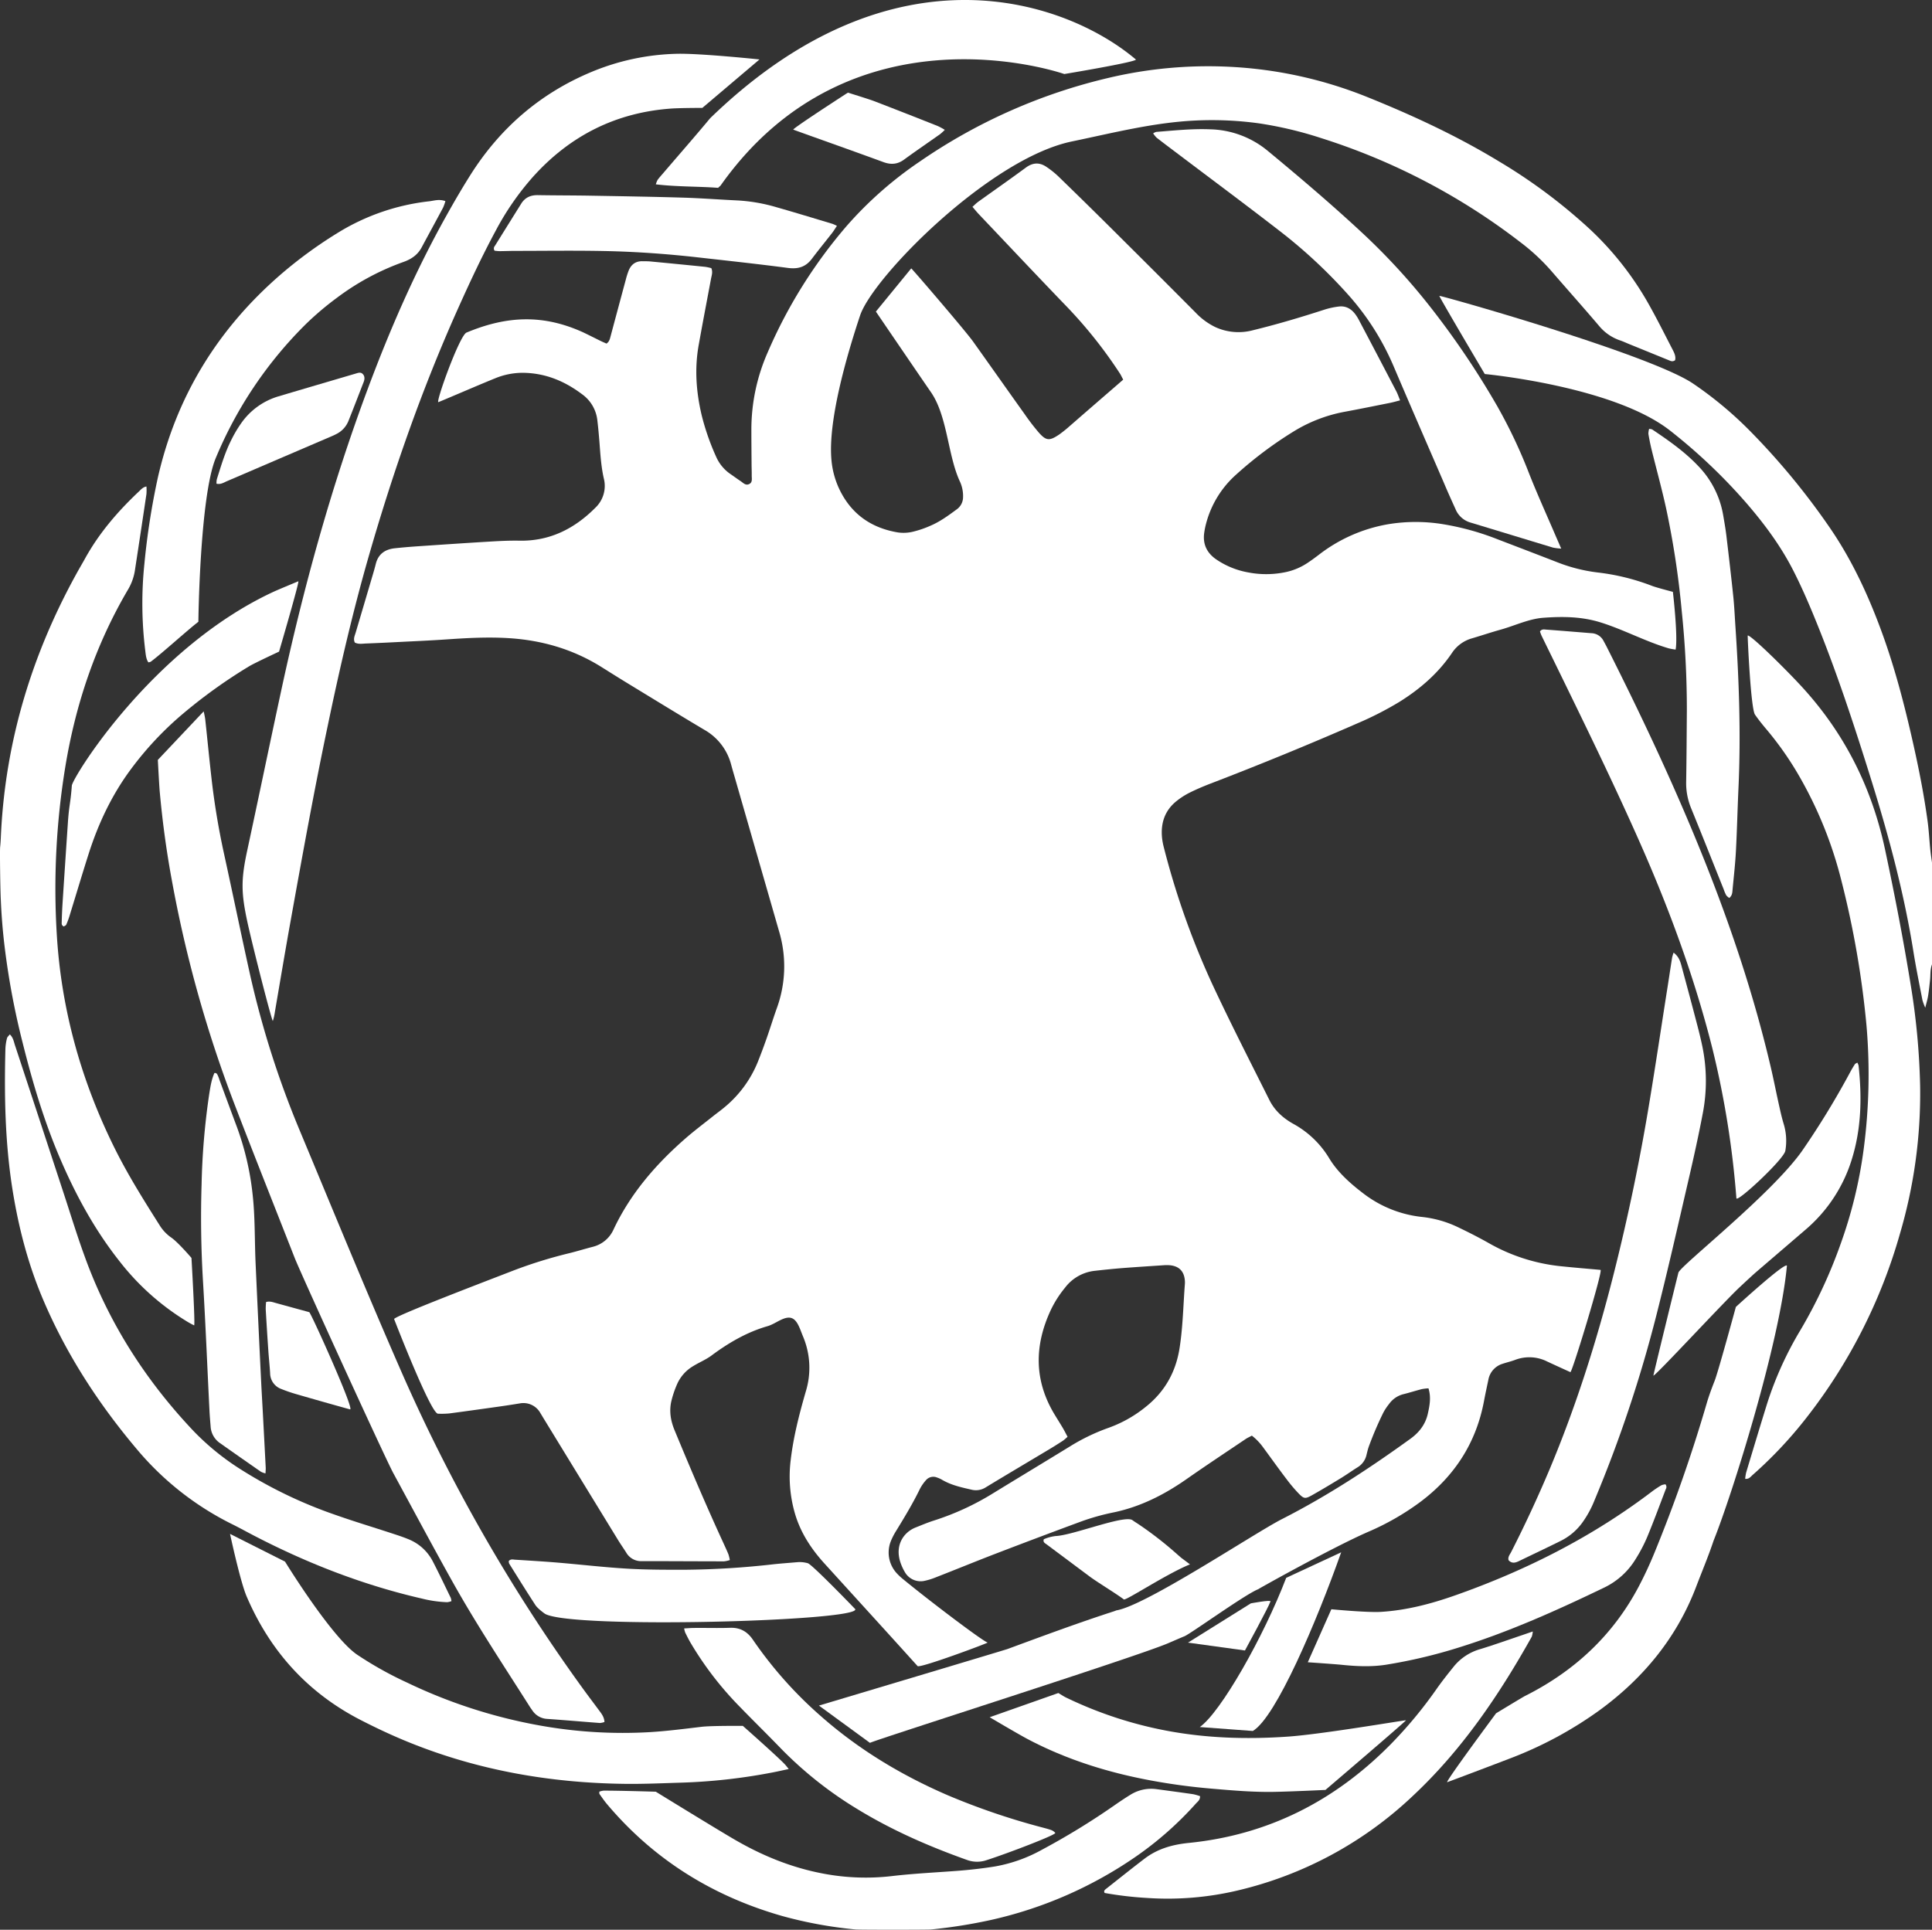 <svg id="Layer_1" data-name="Layer 1" xmlns="http://www.w3.org/2000/svg" viewBox="0 0 983.88 982.96"><rect x="0" y="0" width="983.88" height="982.96" fill="#333333" stroke="none"/><defs><style>.cls-1{fill:#fff;}</style></defs><title>white_LOGO</title><path class="cls-1" d="M11.07,446.76c.3-2.7.36-5.43.51-8.14,2.5-46.49,15.71-89.86,38.06-130.56,1.53-2.81,3.17-5.56,4.72-8.36,7.19-13,16.79-24.11,27.57-34.24,1-1,2-2.08,3.65-2.36a26.73,26.73,0,0,1,0,3.81q-2.85,19.21-5.8,38.42a27.37,27.37,0,0,1-3.38,9.92C59.77,343.42,49.52,373.84,44.24,406a384.12,384.12,0,0,0-4.3,85.61c2.3,37.82,12.27,73.66,29,107.65,6.87,14,15.09,27.1,23.39,40.21a21.09,21.09,0,0,0,5.9,6.22c3.47,2.39,10.28,10.36,10.28,10.36s2,34.65,1.34,34.34a41.69,41.69,0,0,1-4.19-2.32,127.07,127.07,0,0,1-33.76-30.28C59.23,641.77,49.55,624,41.53,605.23c-8.13-19-14-38.78-19-58.79a389,389,0,0,1-9.41-50.9c-.84-7.3-1.4-14.65-1.71-22C11.13,468.41,10.87,448.59,11.07,446.76Z" transform="translate(-11 -15.29)"/><path class="cls-1" d="M994.88,506.52c-1,2.6-.71,5.34-1,8s-.56,5.4-1,8.07c-.27,1.71-.79,3.38-1.43,6a28.43,28.43,0,0,1-1.43-3.82c-1.57-8.16-3.25-16.3-4.56-24.5-4.72-29.59-12.39-58.42-21.29-87s-18.28-57.23-29.77-85c-3.11-7.52-6.41-15-10.1-22.25-6.33-12.46-14.6-23.64-23.71-34.21a281.44,281.44,0,0,0-38.86-37c-28.79-22.85-94.6-29-94.6-29S744,166.74,744,166c.82-.24,106.79,29.63,129.13,44.62a193,193,0,0,1,29.75,24.89,361.4,361.4,0,0,1,39.33,47.68c11.39,16.38,19.79,34.29,26.68,52.95,6.44,17.41,11.22,35.31,15.38,53.39,3.34,14.48,6.3,29,8.33,43.78.68,4.89.91,9.85,1.41,14.78.22,2.2.57,4.39.87,6.59Z" transform="translate(-11 -15.29)"/><path class="cls-1" d="M446.74,998.11a215.67,215.67,0,0,1-37.2-6.8C374,981.21,343.89,962.53,320,934.12c-1.33-1.59-2.5-3.32-3.7-5-.15-.21-.06-.61-.11-1.19a9.18,9.18,0,0,1,2.14-.53c7-.06,26.64.54,26.64.54s31.44,19.36,40.45,24.57c14.07,8.15,28.94,14.19,45,17.18a115.52,115.52,0,0,0,34.86,1.22c11-1.29,22-1.81,33-2.64,6.52-.5,13.05-1.23,19.51-2.27a76.46,76.46,0,0,0,23.82-8.5,371,371,0,0,0,37.17-22.8c2.62-1.82,5.28-3.61,8-5.27a19.94,19.94,0,0,1,13.34-2.77c6.18.83,12.36,1.66,18.52,2.55a26.93,26.93,0,0,1,3.49,1c.08,2-1.25,2.8-2.17,3.83a173.3,173.3,0,0,1-31.27,27.47,210.44,210.44,0,0,1-73,31.75A264.52,264.52,0,0,1,485,998.13C483.57,998.28,448.77,998.32,446.74,998.11Z" transform="translate(-11 -15.29)"/><path class="cls-1" d="M589.5,45.65C588.75,47.06,553,53,553,53S445,15,378,109.75c-.32.34-.69.64-1.31,1.22-10.25-.77-20.8-.49-31.71-1.78a11.32,11.32,0,0,1,.92-2.29c.85-1.16,1.83-2.22,2.76-3.31,8-9.36,16.12-18.61,24-28.09C467-16,555.12,16.4,589.5,45.65Z" transform="translate(-11 -15.29)"/><path class="cls-1" d="M857.06,771.85a51.49,51.49,0,0,0-4.78,3.18c-30.46,23.16-64.15,40.17-100.12,52.86-12.25,4.32-24.73,7.62-37.79,8.44-7,.45-25.37-1.33-25.37-1.33l-12,27s14.57,1,17.44,1.32c7.5.76,15,1.1,22.5-.08a261.26,261.26,0,0,0,36.82-8.71c25.73-8,50.21-19,74.4-30.67a37.88,37.88,0,0,0,15.77-14.38,78.9,78.9,0,0,0,6-11.47c3.31-8,6.28-16.08,9.36-24.15a2.13,2.13,0,0,0-.14-2.49A6.71,6.71,0,0,0,857.06,771.85Z" transform="translate(-11 -15.29)"/><path class="cls-1" d="M617,812.14l-4.48-3.36-2.36-2.06a182.54,182.54,0,0,0-19.48-15.11c-1-.66-2-1.27-3-2-4.1-2.83-30.37,7.77-39.11,8.1a21.33,21.33,0,0,0-6,1.63c-.54,1.48.55,2,1.35,2.56l21.59,16.12C569.41,821,579.39,827,583.32,830,584.35,830.73,605,817,617,812.14Z" transform="translate(-11 -15.29)"/><path class="cls-1" d="M862.93,316.77s-8.28-2.16-10.5-3a113,113,0,0,0-27.86-6.88,83.17,83.17,0,0,1-20-5c-10.27-4-20.58-7.93-30.87-11.88a135,135,0,0,0-27.67-7.68,86.31,86.31,0,0,0-28.19,0,79.73,79.73,0,0,0-35.19,15.53c-1.91,1.45-3.84,2.88-5.84,4.2a32,32,0,0,1-11.92,4.82,48.12,48.12,0,0,1-18.14,0,41.81,41.81,0,0,1-16.71-6.88c-4.6-3.33-6.56-7.69-5.79-13.3.14-.95.29-1.89.5-2.83a50.54,50.54,0,0,1,15.79-26.86,199.38,199.38,0,0,1,29.12-21.87A75.75,75.75,0,0,1,696,225c7.69-1.42,15.37-3,23-4.52,1.55-.31,3.08-.77,5-1.25-.7-1.7-1.18-3.2-1.9-4.58q-9.42-18.08-18.94-36.11a23.17,23.17,0,0,0-2-3.23c-2.06-2.74-4.81-4.3-8.28-3.89a39.52,39.52,0,0,0-7.46,1.61c-12,3.89-24.11,7.49-36.38,10.48a28.3,28.3,0,0,1-19.2-1.64,34.56,34.56,0,0,1-10-7.38q-18.44-18.56-37-37Q566.54,121.21,550,105.17a45.27,45.27,0,0,0-6-4.81c-3.55-2.46-7-2.34-10.6.32-8,5.9-16.12,11.56-24.17,17.34-1,.72-1.89,1.62-3,2.63,1.18,1.38,2.16,2.6,3.23,3.73,15,15.79,29.88,31.64,45,47.31a232,232,0,0,1,26.81,33.78c.59.89,1,1.89,1.73,3.19l-3.34,2.92Q567,222.52,554.46,233.45c-1.07.92-2.88,2.33-4,3.13-5,3.38-6.69,3.35-10.57-1.1a114.89,114.89,0,0,1-7-9.12c-8.83-12.37-17.57-24.8-26.4-37.17-3.81-5.35-30.6-36.57-31.44-37.19l-18,22s22.76,33.44,28,41c8.41,12.13,8.53,31.75,14.61,45.19a17.61,17.61,0,0,1,1.78,8.35,7.65,7.65,0,0,1-3.16,6.16c-4.25,3.13-8.51,6.28-13.4,8.36a52.38,52.38,0,0,1-9,3.08,20.35,20.35,0,0,1-7.61.36c-11.57-1.94-21-7.39-27.37-17.55A43.42,43.42,0,0,1,434.46,250c-2-19.75,7.54-53,14.54-74,6.53-19.58,66-80,107.92-88.67,20.91-4.33,41.4-9.62,62.74-10.64a175.42,175.42,0,0,1,32.55,1.44,195.18,195.18,0,0,1,31.68,7.53,327.92,327.92,0,0,1,101.48,53.09,104.54,104.54,0,0,1,15.77,14.7c8.05,9.32,16.26,18.5,24.23,27.89a23.66,23.66,0,0,0,10.49,7.28c1.51.5,3,1.19,4.44,1.79l20.43,8.32c1,.41,2,1,3.32.05.51-2.05-.5-3.9-1.43-5.71-3.89-7.53-7.67-15.12-11.82-22.51a158.84,158.84,0,0,0-29.68-38.08,276.82,276.82,0,0,0-46.8-35c-21.39-13-44-23.48-67.14-32.8a215.61,215.61,0,0,0-70.4-15.39A220.25,220.25,0,0,0,575.36,55a283,283,0,0,0-95.89,42.53,193.47,193.47,0,0,0-37.34,32.91,250,250,0,0,0-40.24,64.48,97.43,97.43,0,0,0-8.25,39.17c0,5.76.06,11.51.1,17.27,0,2.08.11,4.16.08,6.24,0,1.55.48,3.44-1.34,4.28s-3-.64-4.29-1.5c-1.74-1.14-3.4-2.39-5.12-3.56a20.85,20.85,0,0,1-7.4-8.93,123.42,123.42,0,0,1-7.32-21c-2.85-12-3.71-24-1.48-36.17,2-11.17,4.14-22.32,6.23-33.48.32-1.71,1-3.39.13-5.37a26.64,26.64,0,0,0-3.09-.66q-13.84-1.4-27.69-2.72c-1.43-.14-2.88-.12-4.32-.14-3.47-.06-5.74,1.7-7,4.82a39.75,39.75,0,0,0-1.44,4.57q-3.87,14.34-7.71,28.71c-.37,1.37-.6,2.8-2.11,3.86-.91-.41-1.92-.83-2.91-1.31-3-1.47-6-3-9-4.43-20.48-9.31-38.95-8.4-59.4.13-3.6,1.51-16,36.16-14.27,35.42,9-3.72,19.89-8.49,28.87-12.13a36.78,36.78,0,0,1,14.41-2.8c11.25.18,21,4.23,29.88,10.93a18.82,18.82,0,0,1,7.75,13.25c.44,3.65.77,7.32,1.06,11,.48,6.22.84,12.46,2.22,18.57a15.33,15.33,0,0,1-4.31,15c-10.63,10.67-23.2,17.06-38.72,16.76-4.78-.09-9.55.14-14.32.42-12.55.74-25.09,1.6-37.63,2.45q-5.75.39-11.48,1c-4.91.54-8.38,2.91-9.64,7.95-.54,2.17-1.17,4.32-1.81,6.46q-4.2,14.26-8.43,28.52c-.49,1.65-1.35,3.29-.43,5.1,1.82.94,3.76.56,5.65.48q8.64-.34,17.26-.8c7.83-.39,15.67-.73,23.48-1.27,10.86-.75,21.71-1.35,32.6-.62,16.75,1.13,32.36,5.74,46.63,14.68,5,3.14,10,6.28,15.08,9.36,12.42,7.57,24.83,15.19,37.33,22.63a28.64,28.64,0,0,1,13.62,17.79c.46,1.7.95,3.39,1.44,5.08q11.46,39.86,22.94,79.73a62.23,62.23,0,0,1-1.12,39.13c-1.83,5.11-3.42,10.31-5.22,15.44-1.43,4.07-2.93,8.12-4.54,12.12a58.4,58.4,0,0,1-17.28,23.26c-1.72,1.43-3.55,2.74-5.3,4.13-4.75,3.79-9.62,7.44-14.2,11.43-15.08,13.17-28,28.07-36.62,46.36a15.69,15.69,0,0,1-10.69,8.88c-3.86,1-7.68,2.18-11.56,3.15a235,235,0,0,0-27.92,8.59c-20.43,7.89-60.49,23.23-61.6,25,.45,1.16,18.64,48.11,22.33,48.24a43,43,0,0,0,5.79-.13c8.55-1.13,17.1-2.33,25.65-3.54q5.24-.74,10.46-1.61A9.87,9.87,0,0,1,286,734.74c.48.83,1,1.65,1.48,2.47q19.27,31.51,38.56,63c1.25,2,2.66,4,3.91,6a8.73,8.73,0,0,0,8.05,4.28c13.91,0,27.83.1,41.75.11a14.42,14.42,0,0,0,2.91-.65,19.84,19.84,0,0,0-.73-3c-.92-2.22-1.94-4.39-2.94-6.57-8.55-18.59-16.54-37.43-24.37-56.34-2-4.75-2.86-9.54-1.85-14.52a50.74,50.74,0,0,1,3-9.07,20,20,0,0,1,8.12-9.23c3.1-1.94,6.57-3.32,9.46-5.47,8.65-6.45,18.06-11.93,28.42-14.91,2.68-.77,5-2.43,7.53-3.53,3.94-1.71,6.28-.91,8.26,3,.94,1.84,1.58,3.84,2.39,5.75a41.08,41.08,0,0,1,1.37,28.14c-3.32,11.52-6.31,23.13-7.69,35.1a67.67,67.67,0,0,0,2.1,26.6c2.83,9.92,8.3,18.28,15.16,25.83q15,16.5,30,33,8.71,9.59,17.39,19.22c1.13,1.25,36.4-11.91,35.68-12-2.07-.36-29.77-21.3-43.34-32.5a29.5,29.5,0,0,1-3-2.84,15.6,15.6,0,0,1-3-16.18,33.28,33.28,0,0,1,2.6-5.12c4.34-7.09,8.66-14.19,12.29-21.69a21.21,21.21,0,0,1,3-4.31,4.91,4.91,0,0,1,5.67-1.41,13.17,13.17,0,0,1,2.62,1.19c4.63,2.71,9.79,3.83,14.92,5a9.27,9.27,0,0,0,7.32-1.21c10.66-6.48,21.4-12.82,32.09-19.23,2.47-1.48,4.9-3,7.32-4.59a24.67,24.67,0,0,0,2.21-1.92c-.93-1.73-1.63-3.15-2.44-4.51-1.3-2.2-2.67-4.36-4-6.55-10.68-17.47-10.57-35.38-2.06-53.58a55,55,0,0,1,7.22-11.3,21.9,21.9,0,0,1,15-8.57c4.61-.52,9.22-1,13.84-1.38,7.17-.56,14.35-1,21.53-1.49a19.77,19.77,0,0,1,2.88,0c4.86.42,7.49,3.15,7.78,8.06a9.89,9.89,0,0,1,0,1.44c-.82,10.67-1,21.4-2.6,32C610,713.8,604.38,724,594.53,731.86a64.63,64.63,0,0,1-19.14,10.78,101.67,101.67,0,0,0-19.8,9.6c-12.82,7.85-25.68,15.62-38.5,23.47a135.37,135.37,0,0,1-30.37,14.07c-3.19,1-6.29,2.33-9.41,3.56-6.08,2.39-10.71,9-7.76,17.81a26.66,26.66,0,0,0,2.38,5.14,9.25,9.25,0,0,0,9.61,4.3,34.37,34.37,0,0,0,6.24-1.93c10.27-4,20.47-8.2,30.76-12.15q21.48-8.25,43.06-16.22a115.71,115.71,0,0,1,16.6-4.64c13.51-2.84,25.56-8.92,36.83-16.78,10-7,20.09-13.67,30.17-20.47,1-.7,2.19-1.21,3.32-1.83a29,29,0,0,1,5.76,6c4.17,5.66,8.24,11.39,12.54,17a74.9,74.9,0,0,0,5.5,6.43c2.81,2.92,3.47,2.83,7.25.68,4.87-2.76,9.67-5.64,14.44-8.56,2.86-1.75,5.59-3.72,8.44-5.49a9.88,9.88,0,0,0,4.47-6.35c.35-1.41.68-2.84,1.17-4.21a176.36,176.36,0,0,1,7.4-17.28,28.93,28.93,0,0,1,2.92-4.37,12.75,12.75,0,0,1,7.41-5c3.1-.77,6.14-1.75,9.24-2.55a24.86,24.86,0,0,1,3.39-.4c1.43,4.55.61,8.78-.34,13-1.22,5.39-4.39,9.47-8.84,12.69-20.89,15.1-42.4,29.2-65.41,40.91-14.1,7.18-69.4,44.13-84.4,46.52a12.22,12.22,0,0,1-1.22.47c-18.24,5.9-36.2,12.58-54.19,19.21-1.58.58-96,28.8-96,28.8l26,19c.92-1,135.39-43.72,151.85-50.77,2.79-1.2,5.57-2.42,8.37-3.58,3.19-1.33,31-21.42,37.46-23.91-.11-.09,37.88-21.32,55.93-29.2a131.4,131.4,0,0,0,26.59-15.23c17.36-13,28.48-30,32.49-51.47.68-3.61,1.46-7.2,2.22-10.8a10.42,10.42,0,0,1,7.31-8.16c2.11-.71,4.31-1.2,6.4-2a20.28,20.28,0,0,1,16.29.88q5.87,2.73,11.77,5.39c.83.38,16.76-51.95,15.34-52.08-6.68-.61-13.38-1.15-20.06-1.85a93.18,93.18,0,0,1-36.73-11.73c-5.14-2.92-10.43-5.59-15.76-8.15a56.06,56.06,0,0,0-18.4-5.24,59.29,59.29,0,0,1-29.87-12c-6.55-5-12.88-10.61-17.18-17.6A48.53,48.53,0,0,0,670.08,588c-5.67-3.07-10-7.1-12.66-12.43-9-18-18.2-36-26.8-54.17a404.34,404.34,0,0,1-27-74.74,33.38,33.38,0,0,1-.81-4.31c-.84-7.68,1.32-14.27,7.48-19.12a37.29,37.29,0,0,1,6.44-4.13c3.43-1.71,7-3.23,10.54-4.6q37.83-14.51,75-30.76a168.76,168.76,0,0,0,21.34-10.91c10.57-6.58,19.83-14.59,26.85-25a18.11,18.11,0,0,1,10.27-7.42c4.91-1.45,9.76-3.09,14.68-4.45,7.1-2,14.3-5.5,21.66-6,9.67-.7,19.14-.61,28.44,2.19,11.78,3.55,23.6,10,35.41,13.42a29.86,29.86,0,0,0,3.4.6C865.58,339.35,862.93,316.77,862.93,316.77Z" transform="translate(-11 -15.29)"/><path class="cls-1" d="M515,890s14.75,8.73,19.41,11.18c19.68,10.37,40.66,16.94,62.47,21a315.27,315.27,0,0,0,31.36,4.22c10.37.89,20.73,1.79,31.14,1.63,8.42-.12,26.62-1,26.62-1s40.6-34.66,41-35.47c-.8-.09-42.59,7.1-60.16,8.32-19.68,1.36-39.31.9-58.83-2.49a205,205,0,0,1-54.12-17.42c-1.27-.61-2.43-1.42-3.92-2.3Z" transform="translate(-11 -15.29)"/><path class="cls-1" d="M189.24,733.19q-13.86-3.84-27.67-7.85a76.18,76.18,0,0,1-7.23-2.5,8.61,8.61,0,0,1-5.78-8.07c-.22-3.83-.65-7.65-.91-11.48q-.72-10.53-1.33-21.07a35.09,35.09,0,0,1,.19-3.72c1.86-.52,3.36.06,4.89.49l17.1,4.69C169.26,683.88,191.89,733.92,189.24,733.19Z" transform="translate(-11 -15.29)"/><path class="cls-1" d="M211.32,765.72c10.07,18.54,20,37.18,30.3,55.59,12.12,21.64,25.83,42.3,39.11,63.23.42.68.91,1.32,1.37,2a9.65,9.65,0,0,0,7.62,4.32c8.93.62,17.85,1.41,26.78,2.08a8.79,8.79,0,0,0,2.32-.51c-.12-2.48-1.4-4.11-2.62-5.75-2.76-3.73-5.57-7.42-8.29-11.17A870.62,870.62,0,0,1,214.57,712.1c-17.6-40.28-34.25-81-51.17-121.54A474.26,474.26,0,0,1,138,510.19c-4.42-20-8.53-40-12.91-60a379.53,379.53,0,0,1-6.42-38.78c-1.12-9.85-2.07-19.71-3.14-29.57-.15-1.42-.81-4.19-.81-4.19L91.38,402.36s.69,13.36,1,16.54c1.37,15,3.37,29.87,6.11,44.66A637.75,637.75,0,0,0,129.8,576.12c10.25,26.71,20.83,53.29,31.28,79.93C164.29,664.23,207.12,758,211.32,765.72Z" transform="translate(-11 -15.29)"/><path class="cls-1" d="M137,485c-3.18-14.73-3.33-21.49-.15-36.24,5.79-26.88,11.36-53.8,17.14-80.67,11.27-52.42,25.42-104,44.14-154.3,11.34-30.45,24.28-60.18,40.16-88.57,3.9-7,7.92-13.9,12.18-20.66,15-23.81,35.33-41.51,61.35-52.46a120.15,120.15,0,0,1,43.81-9.41c11.91-.3,42.15,2.88,42.15,2.88L368.67,70.25s-10.23,0-15.33.3c-28.35,1.9-51.9,13.68-70.87,34.76a139.26,139.26,0,0,0-19.06,27.55c-7,13-13.2,26.28-19.22,39.71C226,213.2,211.33,255.11,199,297.86c-8.24,28.58-14.94,57.54-21,86.64-7,33.17-13,66.51-19,99.86-2.78,15.42-5.35,30.87-8,46.3a27.76,27.76,0,0,1-1.05,4.67C149.61,536.06,140,498.74,137,485Z" transform="translate(-11 -15.29)"/><path class="cls-1" d="M899.74,768.57a21.73,21.73,0,0,1,.5-3.21c3.59-11.93,7.17-23.87,10.88-35.77a177.37,177.37,0,0,1,16.89-37,250.6,250.6,0,0,0,20.4-43.85,231.3,231.3,0,0,0,11.65-47.9,290.77,290.77,0,0,0,1.46-63.18A475.42,475.42,0,0,0,948.77,464a207.29,207.29,0,0,0-22.14-54.46,164.75,164.75,0,0,0-16-22.68c-2.07-2.44-4.08-4.94-5.9-7.57-2.15-3.12-3.78-39.32-3.7-40.27,1.39-.56,19.74,17.49,28.06,26.63,21.52,23.62,35.22,51.16,41.88,82.36,4.9,23,9.35,46,13.11,69.24a363,363,0,0,1,4.75,51.07,252.62,252.62,0,0,1-10.24,75.28,272.8,272.8,0,0,1-47.7,93.91,215.24,215.24,0,0,1-27.26,29C902.57,767.39,901.78,768.81,899.74,768.57Z" transform="translate(-11 -15.29)"/><path class="cls-1" d="M16,542.18c1.66,1.56,2,3.52,2.55,5.31q12.54,38,25,76C47,634,50.22,644.56,54,654.93c12.12,33.76,31,63.35,55.62,89.35a128.76,128.76,0,0,0,24.17,19.6,229.34,229.34,0,0,0,47.87,23c9.64,3.41,19.44,6.35,29.15,9.54,2.73.89,5.47,1.79,8.12,2.88a23.94,23.94,0,0,1,12.51,11.39c3.16,6.1,6.1,12.32,9.11,18.5a8.69,8.69,0,0,1,.36,1.67,8.37,8.37,0,0,1-2.19.55,61.46,61.46,0,0,1-12.79-1.83c-29.61-6.8-57.69-17.69-84.65-31.6-4-2.05-7.88-4.23-11.89-6.22a150.3,150.3,0,0,1-48.7-38.28C60.87,730,44.29,704.38,32.42,676c-7.3-17.49-12-35.72-15-54.42-3.85-24-4.29-48.07-3.66-72.24a26.18,26.18,0,0,1,.8-5.19C14.76,543.43,15.45,542.88,16,542.18Z" transform="translate(-11 -15.29)"/><path class="cls-1" d="M806.05,294.73a28.2,28.2,0,0,1-4.15-.5c-14.07-4.25-28.12-8.56-42.19-12.81a11.75,11.75,0,0,1-7.52-6.89c-2.05-4.51-4.08-9-6-13.58-8.57-19.81-17.19-39.59-25.64-59.45a132.35,132.35,0,0,0-22.8-35.87,259.33,259.33,0,0,0-35.82-33.27c-16.8-13-33.89-25.7-50.86-38.53-3.7-2.8-7.42-5.57-11.07-8.42a12.9,12.9,0,0,1-1.75-2.19,6,6,0,0,1,1.54-.74c9.24-.71,18.47-1.72,27.77-1.31a47.68,47.68,0,0,1,29.09,11C673,105.7,689.22,119.48,704.82,134a329.17,329.17,0,0,1,34.39,37.41,425.38,425.38,0,0,1,34.32,50.86,257.62,257.62,0,0,1,16.17,34.22c4.23,10.7,9,21.18,13.53,31.76Z" transform="translate(-11 -15.29)"/><path class="cls-1" d="M412.67,916.39c-3.28.69-5.75,1.27-8.25,1.74a291.32,291.32,0,0,1-45.71,5.17c-10.07.3-20.15.78-30.22.63-37.43-.53-73.78-6.87-108.63-20.91-8.6-3.46-17-7.39-25.25-11.63-27-13.9-46.06-35.08-58-62.89-3.33-7.81-8.46-31.88-8.46-31.88l28,14.12s23.54,38.37,36.69,47.38a184.17,184.17,0,0,0,25.52,14.26A263.36,263.36,0,0,0,284.73,894a238.71,238.71,0,0,0,57.8,3.56c8.64-.56,17.19-1.66,25.76-2.68,4.88-.59,21-.47,21-.47s17.33,15.31,21.31,19.49C411.17,914.48,411.62,915.11,412.67,916.39Z" transform="translate(-11 -15.29)"/><path class="cls-1" d="M895.27,625.64a469.33,469.33,0,0,0-12.21-76.21c-9-35.75-21.63-70.22-36.48-103.91-13.87-31.44-29-62.3-44.06-93.18Q799.25,345.67,796,339a19.62,19.62,0,0,1-.76-2.07c.94-1.33,2.15-1,3.18-.93,7.65.56,15.3,1.2,22.95,1.82a7.2,7.2,0,0,1,6.21,3.87c.53,1,1.1,2,1.6,3,18.43,36.55,35.85,73.55,50.91,111.63,13.17,33.34,24.4,67.29,32.6,102.21,1.5,6.37,2.75,12.81,4.17,19.2.73,3.28,1.44,6.56,2.4,9.77a29.48,29.48,0,0,1,.92,14C919.39,605.87,895.45,628.15,895.27,625.64Z" transform="translate(-11 -15.29)"/><path class="cls-1" d="M863.29,500.54c2.52,1.88,3.34,4.23,4,6.67,2.28,8.49,4.58,17,6.8,25.46,1.38,5.26,2.79,10.51,3.88,15.82a87.24,87.24,0,0,1,.19,33.85c-2.11,11.14-4.56,22.22-7.12,33.27-5.33,23-10.55,46.09-16.36,69A672.5,672.5,0,0,1,823,779.53a53,53,0,0,1-6.18,11.33,30.15,30.15,0,0,1-10.86,9.24c-7,3.48-14.09,6.82-21.13,10.23-2,1-3.88,1.59-5.6-.34-.41-1.69.67-2.83,1.3-4.06q10.56-20.73,19.59-42.16c13.5-32.18,24-65.36,32.56-99.16q11.11-43.93,18.43-88.66c3-18.13,5.72-36.3,8.56-54.45,1-6.16,1.89-12.32,2.87-18.48A21.57,21.57,0,0,1,863.29,500.54Z" transform="translate(-11 -15.29)"/><path class="cls-1" d="M772.88,888s13.53-8.22,14.79-8.85c25.47-12.79,44.82-31.17,57.67-55.36,3.09-5.82,5.85-11.81,8.33-17.87a768,768,0,0,0,26.48-75.81c1.12-3.84,2.53-7.63,4-11.36C885.87,714.56,895,681,895,681s25-22.91,26-21c-3.67,39.67-28.12,117.19-37.36,140.09-2.62,7.89-5.89,15.6-8.85,23.4-9.7,25.52-26.42,46.27-49.16,62.91a198.16,198.16,0,0,1-46.4,24.88c-7,2.69-24.14,9.2-31.2,11.8C746.41,923.68,772.88,888,772.88,888Z" transform="translate(-11 -15.29)"/><path class="cls-1" d="M120.84,248.7a208.45,208.45,0,0,1,46-68.4A152.75,152.75,0,0,1,182.55,167a127.59,127.59,0,0,1,34.07-18.33c3.94-1.43,7.08-3.58,9.09-7.33,3.62-6.76,7.31-13.49,10.92-20.26a24.82,24.82,0,0,0,1.19-3.35c-3.22-1.14-5.73-.21-8.22.09a112.23,112.23,0,0,0-45.91,15.65,224,224,0,0,0-29.46,21.4c-32.26,27.85-53.51,62.34-62.91,104a372.41,372.41,0,0,0-6.78,43.56A196,196,0,0,0,85,346.92c.25,2,.4,4.06,1.56,5.76a4.83,4.83,0,0,0,1.17-.3c5.78-4.29,18.6-16,24.3-20.38C112,332,112.77,268.19,120.84,248.7Z" transform="translate(-11 -15.29)"/><path class="cls-1" d="M791.58,846.32a11.73,11.73,0,0,1-.51,2.64c-16.72,29.87-35.75,58-61,81.51a194.07,194.07,0,0,1-89,47.83,154.83,154.83,0,0,1-45.72,3.77,181.53,181.53,0,0,1-21.81-2.55c-.58-1.06.08-1.58.7-2.07,6.53-5.15,13-10.34,19.63-15.4s14.2-7.17,22.29-8c40.37-4,74.28-21.23,102.66-49.86a221.36,221.36,0,0,0,23.89-28.76c2.76-3.92,5.76-7.68,8.76-11.41A26.77,26.77,0,0,1,765,855.26c7.17-2.21,14.25-4.74,21.36-7.14C787.82,847.62,789.3,847.11,791.58,846.32Z" transform="translate(-11 -15.29)"/><path class="cls-1" d="M850.83,233.74a5.93,5.93,0,0,1,1.53.28c8.37,5.62,16.64,11.39,23.59,18.77a47.32,47.32,0,0,1,12.58,24.88c.59,3.47,1.21,6.93,1.63,10.42,1.23,10.31,2.44,20.63,3.52,31,.53,5.09.75,10.2,1.09,15.31,1.85,27.45,2.82,54.93,1.55,82.44-.49,10.7-.73,21.41-1.3,32.11-.35,6.54-1.1,13.06-1.71,19.58-.13,1.42-.14,2.92-1.67,4.15a6.29,6.29,0,0,1-1.53-1.33,20.54,20.54,0,0,1-1.32-3.08c-5.53-13.79-11-27.62-16.61-41.37a33.43,33.43,0,0,1-2.49-13.54c.2-12.15.26-24.3.35-36.45a487.88,487.88,0,0,0-2.6-50.27,443.57,443.57,0,0,0-8-52.58c-2.19-10-4.92-19.84-7.36-29.77-.64-2.63-1.17-5.3-1.63-8A9.42,9.42,0,0,1,850.83,233.74Z" transform="translate(-11 -15.29)"/><path class="cls-1" d="M548.39,948.91a5.13,5.13,0,0,0-1.88-1.37c-1.5-.56-3.06-.94-4.6-1.36a355.48,355.48,0,0,1-48-16.32c-23.8-10.26-45.75-23.47-65.2-40.68a207.39,207.39,0,0,1-34.29-38.65c-2.87-4.21-6.51-6.26-11.67-6.08-6.07.21-12.15,0-18.22.07-1.56,0-3.11.15-5.13.25a13.28,13.28,0,0,0,.55,2.11c.85,1.71,1.7,3.44,2.66,5.09a169.35,169.35,0,0,0,25.06,32.63c6.89,7.12,14,14.06,20.87,21.18a196.49,196.49,0,0,0,38.95,30.93c17.65,10.82,36.5,19.06,56,26a14.83,14.83,0,0,0,9.84.12C523.91,959.45,549.21,949.78,548.39,948.91Z" transform="translate(-11 -15.29)"/><path class="cls-1" d="M146.2,765.81a10.56,10.56,0,0,1-2.36-.87Q133.4,757.7,123,750.35a11,11,0,0,1-4.74-8.5c-.22-2.71-.46-5.42-.59-8.13-1.11-22.2-2-44.41-3.34-66.59q-1.42-24.21-.67-48.43a364.59,364.59,0,0,1,3.85-45.84c.6-3.75,1.13-7.55,2.68-11,1.26-.15,1.46.74,1.78,1.37a18.71,18.71,0,0,1,.83,2.24c2.89,7.79,5.74,15.59,8.66,23.37a144.15,144.15,0,0,1,8.19,34.9c1.26,11.31,1,22.68,1.47,34q1.36,30.42,2.85,60.85c.26,5.43.59,10.85.88,16.28q.74,13.89,1.46,27.78C146.38,763.57,146.26,764.5,146.2,765.81Z" transform="translate(-11 -15.29)"/><path class="cls-1" d="M437.21,130.34c-1,1.47-1.63,2.56-2.4,3.55-3.44,4.42-7,8.75-10.36,13.22-3.13,4.16-7,5.34-12.18,4.66-15.21-2-30.47-3.64-45.72-5.36-15.74-1.78-31.54-2.91-47.36-3.24-15.35-.32-30.71-.09-46.06-.08-2.56,0-5.11.12-7.67.13-.92,0-1.84-.15-2.57-.21a1.92,1.92,0,0,1,.13-2.46q6.71-10.8,13.44-21.57c2-3.17,4.87-4.36,8.53-4.29,8.8.15,17.59.12,26.39.27,15.83.28,31.66.53,47.49,1,9.27.28,18.52,1,27.79,1.43a87.24,87.24,0,0,1,19.79,3.46c9.53,2.71,19,5.62,28.48,8.46A19.31,19.31,0,0,1,437.21,130.34Z" transform="translate(-11 -15.29)"/><path class="cls-1" d="M153.11,347.21s-12.9,6-15.35,7.54A263.71,263.71,0,0,0,102.81,380,167,167,0,0,0,78,406.65C68,420,61,434.86,56,450.66c-3.29,10.36-6.39,20.78-9.6,31.17a38.64,38.64,0,0,1-1.67,4.47c-.21.45-.9.67-1.25.91-1.24-.59-1.06-1.49-1.05-2.21.08-3,.2-6.08.39-9.11q1.35-20.83,2.76-41.66c.63-9.25,1.32-9.51,2-18.76.28-3.94,40.42-69.47,102-98.41,2.74-1.3,10.53-4.5,13.33-5.68C163.73,311,153.11,347.21,153.11,347.21Z" transform="translate(-11 -15.29)"/><path class="cls-1" d="M288.54,837.32s-3.62-2.5-4.91-4.48c-4.55-7-8.91-14-13.31-21.07a3.49,3.49,0,0,1-.23-1.3c.92-1.15,2.09-.79,3.13-.72,7.34.47,14.68.9,22,1.51,11.78,1,23.54,2.38,35.33,3.07,9.89.58,19.81.57,29.72.55a427.76,427.76,0,0,0,45-2.83c3.81-.4,7.64-.66,11.46-1a15.09,15.09,0,0,1,5.66.51c2.26.65,24.14,23.37,24.14,23.37C449.5,841.06,302,845.18,288.54,837.32Z" transform="translate(-11 -15.29)"/><path class="cls-1" d="M956.85,556.55a6.7,6.7,0,0,1,.64,1.56c1.76,16.2,1.42,32.24-3.52,47.94a76.6,76.6,0,0,1-23.81,35.87Q918,652.36,905.78,662.85c-2.9,2.51-5.68,5.16-8.49,7.77-8.11,7.49-43.2,45.55-44.29,45.38.12-1.13,11.22-46.38,12.73-52.43.87-3.46,47.2-39.7,63-62.06A421.38,421.38,0,0,0,953.44,561c.68-1.26,1.44-2.48,2.21-3.69C955.8,557.08,956.16,557,956.85,556.55Z" transform="translate(-11 -15.29)"/><path class="cls-1" d="M121.25,261.67a9.69,9.69,0,0,1,.17-2.24c2.11-6.69,4.08-13.45,7.23-19.75a64.5,64.5,0,0,1,5.07-8.66,35.37,35.37,0,0,1,19-13.81c13.14-3.91,26.31-7.76,39.46-11.64,1.23-.36,2.5-.87,3.57.25s1,2.58.47,4c-2.61,6.69-5.17,13.4-7.84,20.06a12.69,12.69,0,0,1-6.11,6.5c-.84.45-1.72.85-2.6,1.22Q153.1,249,126.48,260.43C124.94,261.09,123.43,262.19,121.25,261.67Z" transform="translate(-11 -15.29)"/><path class="cls-1" d="M442.8,62.48s10.92,3.38,13.29,4.3q16.31,6.28,32.54,12.74a33.65,33.65,0,0,1,3.51,1.91,27.33,27.33,0,0,1-2.37,2.18c-6.13,4.33-12.33,8.56-18.41,13-3.3,2.41-6.65,2.64-10.39,1.28C448.68,93.38,436.35,89,424,84.58c-3-1.08-6-2.15-9-3.25C414.15,81,442.8,62.48,442.8,62.48Z" transform="translate(-11 -15.29)"/><path class="cls-1" d="M-21,466" transform="translate(-11 -15.29)"/><path class="cls-1" d="M666,819l28-13c-12.45,35.18-33.23,84.16-45,91l-27-2C632.58,887.6,654.46,849.2,666,819Z" transform="translate(-11 -15.29)"/><path class="cls-1" d="M497,908" transform="translate(-11 -15.29)"/><path class="cls-1" d="M616,852c7,1,29,4,29,4s12-22,13-25c.31-.93-10,1-10,1Z" transform="translate(-11 -15.29)"/><path class="cls-1" d="M452,208" transform="translate(-11 -15.29)"/><path class="cls-1" d="M899,340" transform="translate(-11 -15.29)"/><path class="cls-1" d="M590,818" transform="translate(-11 -15.29)"/></svg>